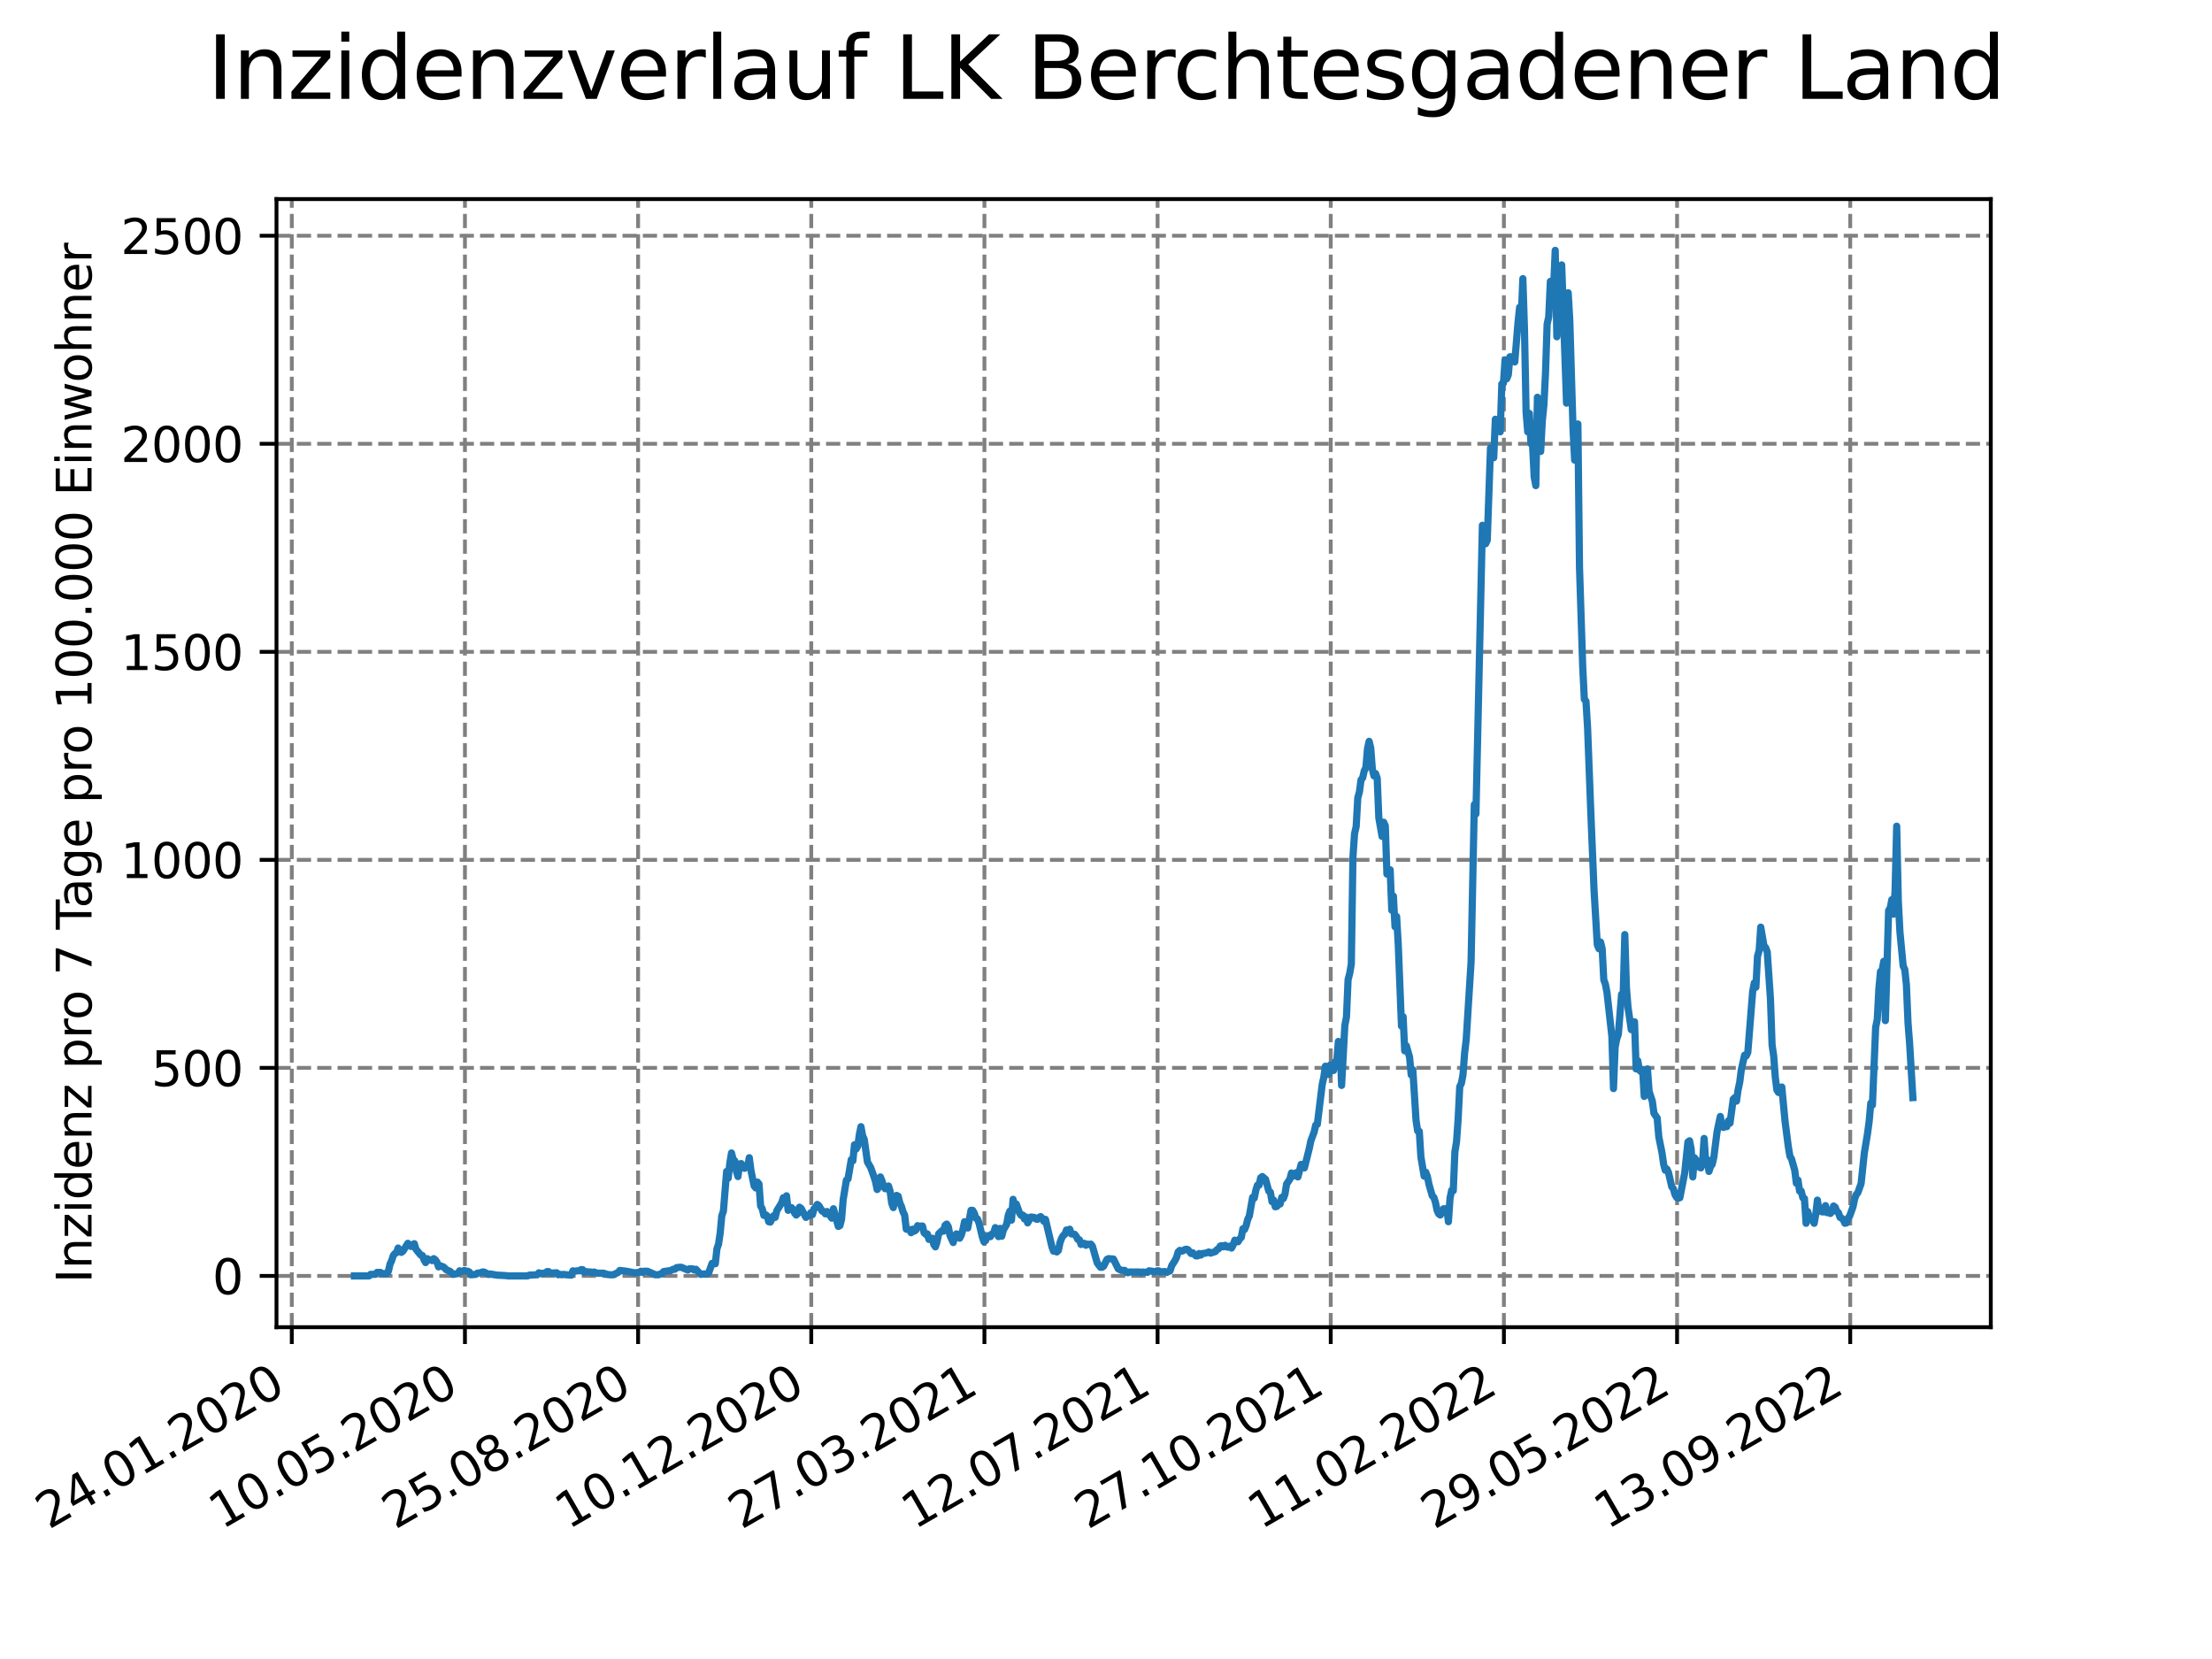 <?xml version="1.0" encoding="utf-8" standalone="no"?>
<!DOCTYPE svg PUBLIC "-//W3C//DTD SVG 1.1//EN"
  "http://www.w3.org/Graphics/SVG/1.1/DTD/svg11.dtd">
<svg xmlns:xlink="http://www.w3.org/1999/xlink" width="460.8pt" height="345.6pt" viewBox="0 0 460.8 345.6" xmlns="http://www.w3.org/2000/svg" version="1.1">
 <defs>
  <style type="text/css">*{stroke-linejoin: round; stroke-linecap: butt}</style>
 </defs>
 <g id="figure_1">
  <g id="patch_1">
   <path d="M 0 345.6 
L 460.8 345.6 
L 460.8 0 
L 0 0 
z
" style="fill: #ffffff"/>
  </g>
  <g id="axes_1">
   <g id="patch_2">
    <path d="M 57.6 276.48 
L 414.72 276.48 
L 414.72 41.472 
L 57.6 41.472 
z
" style="fill: #ffffff"/>
   </g>
   <g id="matplotlib.axis_1">
    <g id="xtick_1">
     <g id="line2d_1">
      <path d="M 60.783 276.48 
L 60.783 41.472 
" clip-path="url(#p906265a7f2)" style="fill: none; stroke-dasharray: 2.96,1.28; stroke-dashoffset: 0; stroke: #808080; stroke-width: 0.8"/>
     </g>
     <g id="line2d_2">
      <defs>
       <path id="m6f03c1b5c0" d="M 0 0 
L 0 3.5 
" style="stroke: #000000; stroke-width: 0.8"/>
      </defs>
      <g>
       <use xlink:href="#m6f03c1b5c0" x="60.783" y="276.48" style="stroke: #000000; stroke-width: 0.8"/>
      </g>
     </g>
     <g id="text_1">
      <!-- 24.01.2020 -->
      <g transform="translate(10.158 318.689) rotate(-30) scale(0.1 -0.1)">
       <defs>
        <path id="DejaVuSans-32" d="M 1228 531 
L 3431 531 
L 3431 0 
L 469 0 
L 469 531 
Q 828 903 1448 1529 
Q 2069 2156 2228 2338 
Q 2531 2678 2651 2914 
Q 2772 3150 2772 3378 
Q 2772 3750 2511 3984 
Q 2250 4219 1831 4219 
Q 1534 4219 1204 4116 
Q 875 4013 500 3803 
L 500 4441 
Q 881 4594 1212 4672 
Q 1544 4750 1819 4750 
Q 2544 4750 2975 4387 
Q 3406 4025 3406 3419 
Q 3406 3131 3298 2873 
Q 3191 2616 2906 2266 
Q 2828 2175 2409 1742 
Q 1991 1309 1228 531 
z
" transform="scale(0.016)"/>
        <path id="DejaVuSans-34" d="M 2419 4116 
L 825 1625 
L 2419 1625 
L 2419 4116 
z
M 2253 4666 
L 3047 4666 
L 3047 1625 
L 3713 1625 
L 3713 1100 
L 3047 1100 
L 3047 0 
L 2419 0 
L 2419 1100 
L 313 1100 
L 313 1709 
L 2253 4666 
z
" transform="scale(0.016)"/>
        <path id="DejaVuSans-2e" d="M 684 794 
L 1344 794 
L 1344 0 
L 684 0 
L 684 794 
z
" transform="scale(0.016)"/>
        <path id="DejaVuSans-30" d="M 2034 4250 
Q 1547 4250 1301 3770 
Q 1056 3291 1056 2328 
Q 1056 1369 1301 889 
Q 1547 409 2034 409 
Q 2525 409 2770 889 
Q 3016 1369 3016 2328 
Q 3016 3291 2770 3770 
Q 2525 4250 2034 4250 
z
M 2034 4750 
Q 2819 4750 3233 4129 
Q 3647 3509 3647 2328 
Q 3647 1150 3233 529 
Q 2819 -91 2034 -91 
Q 1250 -91 836 529 
Q 422 1150 422 2328 
Q 422 3509 836 4129 
Q 1250 4750 2034 4750 
z
" transform="scale(0.016)"/>
        <path id="DejaVuSans-31" d="M 794 531 
L 1825 531 
L 1825 4091 
L 703 3866 
L 703 4441 
L 1819 4666 
L 2450 4666 
L 2450 531 
L 3481 531 
L 3481 0 
L 794 0 
L 794 531 
z
" transform="scale(0.016)"/>
       </defs>
       <use xlink:href="#DejaVuSans-32"/>
       <use xlink:href="#DejaVuSans-34" x="63.623"/>
       <use xlink:href="#DejaVuSans-2e" x="127.246"/>
       <use xlink:href="#DejaVuSans-30" x="159.033"/>
       <use xlink:href="#DejaVuSans-31" x="222.656"/>
       <use xlink:href="#DejaVuSans-2e" x="286.279"/>
       <use xlink:href="#DejaVuSans-32" x="318.066"/>
       <use xlink:href="#DejaVuSans-30" x="381.689"/>
       <use xlink:href="#DejaVuSans-32" x="445.312"/>
       <use xlink:href="#DejaVuSans-30" x="508.936"/>
      </g>
     </g>
    </g>
    <g id="xtick_2">
     <g id="line2d_3">
      <path d="M 96.856 276.48 
L 96.856 41.472 
" clip-path="url(#p906265a7f2)" style="fill: none; stroke-dasharray: 2.96,1.28; stroke-dashoffset: 0; stroke: #808080; stroke-width: 0.8"/>
     </g>
     <g id="line2d_4">
      <g>
       <use xlink:href="#m6f03c1b5c0" x="96.856" y="276.48" style="stroke: #000000; stroke-width: 0.8"/>
      </g>
     </g>
     <g id="text_2">
      <!-- 10.05.2020 -->
      <g transform="translate(46.231 318.689) rotate(-30) scale(0.1 -0.1)">
       <defs>
        <path id="DejaVuSans-35" d="M 691 4666 
L 3169 4666 
L 3169 4134 
L 1269 4134 
L 1269 2991 
Q 1406 3038 1543 3061 
Q 1681 3084 1819 3084 
Q 2600 3084 3056 2656 
Q 3513 2228 3513 1497 
Q 3513 744 3044 326 
Q 2575 -91 1722 -91 
Q 1428 -91 1123 -41 
Q 819 9 494 109 
L 494 744 
Q 775 591 1075 516 
Q 1375 441 1709 441 
Q 2250 441 2565 725 
Q 2881 1009 2881 1497 
Q 2881 1984 2565 2268 
Q 2250 2553 1709 2553 
Q 1456 2553 1204 2497 
Q 953 2441 691 2322 
L 691 4666 
z
" transform="scale(0.016)"/>
       </defs>
       <use xlink:href="#DejaVuSans-31"/>
       <use xlink:href="#DejaVuSans-30" x="63.623"/>
       <use xlink:href="#DejaVuSans-2e" x="127.246"/>
       <use xlink:href="#DejaVuSans-30" x="159.033"/>
       <use xlink:href="#DejaVuSans-35" x="222.656"/>
       <use xlink:href="#DejaVuSans-2e" x="286.279"/>
       <use xlink:href="#DejaVuSans-32" x="318.066"/>
       <use xlink:href="#DejaVuSans-30" x="381.689"/>
       <use xlink:href="#DejaVuSans-32" x="445.312"/>
       <use xlink:href="#DejaVuSans-30" x="508.936"/>
      </g>
     </g>
    </g>
    <g id="xtick_3">
     <g id="line2d_5">
      <path d="M 132.929 276.48 
L 132.929 41.472 
" clip-path="url(#p906265a7f2)" style="fill: none; stroke-dasharray: 2.96,1.28; stroke-dashoffset: 0; stroke: #808080; stroke-width: 0.8"/>
     </g>
     <g id="line2d_6">
      <g>
       <use xlink:href="#m6f03c1b5c0" x="132.929" y="276.48" style="stroke: #000000; stroke-width: 0.8"/>
      </g>
     </g>
     <g id="text_3">
      <!-- 25.08.2020 -->
      <g transform="translate(82.303 318.689) rotate(-30) scale(0.1 -0.1)">
       <defs>
        <path id="DejaVuSans-38" d="M 2034 2216 
Q 1584 2216 1326 1975 
Q 1069 1734 1069 1313 
Q 1069 891 1326 650 
Q 1584 409 2034 409 
Q 2484 409 2743 651 
Q 3003 894 3003 1313 
Q 3003 1734 2745 1975 
Q 2488 2216 2034 2216 
z
M 1403 2484 
Q 997 2584 770 2862 
Q 544 3141 544 3541 
Q 544 4100 942 4425 
Q 1341 4750 2034 4750 
Q 2731 4750 3128 4425 
Q 3525 4100 3525 3541 
Q 3525 3141 3298 2862 
Q 3072 2584 2669 2484 
Q 3125 2378 3379 2068 
Q 3634 1759 3634 1313 
Q 3634 634 3220 271 
Q 2806 -91 2034 -91 
Q 1263 -91 848 271 
Q 434 634 434 1313 
Q 434 1759 690 2068 
Q 947 2378 1403 2484 
z
M 1172 3481 
Q 1172 3119 1398 2916 
Q 1625 2713 2034 2713 
Q 2441 2713 2670 2916 
Q 2900 3119 2900 3481 
Q 2900 3844 2670 4047 
Q 2441 4250 2034 4250 
Q 1625 4250 1398 4047 
Q 1172 3844 1172 3481 
z
" transform="scale(0.016)"/>
       </defs>
       <use xlink:href="#DejaVuSans-32"/>
       <use xlink:href="#DejaVuSans-35" x="63.623"/>
       <use xlink:href="#DejaVuSans-2e" x="127.246"/>
       <use xlink:href="#DejaVuSans-30" x="159.033"/>
       <use xlink:href="#DejaVuSans-38" x="222.656"/>
       <use xlink:href="#DejaVuSans-2e" x="286.279"/>
       <use xlink:href="#DejaVuSans-32" x="318.066"/>
       <use xlink:href="#DejaVuSans-30" x="381.689"/>
       <use xlink:href="#DejaVuSans-32" x="445.312"/>
       <use xlink:href="#DejaVuSans-30" x="508.936"/>
      </g>
     </g>
    </g>
    <g id="xtick_4">
     <g id="line2d_7">
      <path d="M 169.001 276.48 
L 169.001 41.472 
" clip-path="url(#p906265a7f2)" style="fill: none; stroke-dasharray: 2.96,1.28; stroke-dashoffset: 0; stroke: #808080; stroke-width: 0.8"/>
     </g>
     <g id="line2d_8">
      <g>
       <use xlink:href="#m6f03c1b5c0" x="169.001" y="276.48" style="stroke: #000000; stroke-width: 0.8"/>
      </g>
     </g>
     <g id="text_4">
      <!-- 10.12.2020 -->
      <g transform="translate(118.376 318.689) rotate(-30) scale(0.1 -0.1)">
       <use xlink:href="#DejaVuSans-31"/>
       <use xlink:href="#DejaVuSans-30" x="63.623"/>
       <use xlink:href="#DejaVuSans-2e" x="127.246"/>
       <use xlink:href="#DejaVuSans-31" x="159.033"/>
       <use xlink:href="#DejaVuSans-32" x="222.656"/>
       <use xlink:href="#DejaVuSans-2e" x="286.279"/>
       <use xlink:href="#DejaVuSans-32" x="318.066"/>
       <use xlink:href="#DejaVuSans-30" x="381.689"/>
       <use xlink:href="#DejaVuSans-32" x="445.312"/>
       <use xlink:href="#DejaVuSans-30" x="508.936"/>
      </g>
     </g>
    </g>
    <g id="xtick_5">
     <g id="line2d_9">
      <path d="M 205.074 276.48 
L 205.074 41.472 
" clip-path="url(#p906265a7f2)" style="fill: none; stroke-dasharray: 2.96,1.28; stroke-dashoffset: 0; stroke: #808080; stroke-width: 0.8"/>
     </g>
     <g id="line2d_10">
      <g>
       <use xlink:href="#m6f03c1b5c0" x="205.074" y="276.48" style="stroke: #000000; stroke-width: 0.8"/>
      </g>
     </g>
     <g id="text_5">
      <!-- 27.03.2021 -->
      <g transform="translate(154.449 318.689) rotate(-30) scale(0.1 -0.1)">
       <defs>
        <path id="DejaVuSans-37" d="M 525 4666 
L 3525 4666 
L 3525 4397 
L 1831 0 
L 1172 0 
L 2766 4134 
L 525 4134 
L 525 4666 
z
" transform="scale(0.016)"/>
        <path id="DejaVuSans-33" d="M 2597 2516 
Q 3050 2419 3304 2112 
Q 3559 1806 3559 1356 
Q 3559 666 3084 287 
Q 2609 -91 1734 -91 
Q 1441 -91 1130 -33 
Q 819 25 488 141 
L 488 750 
Q 750 597 1062 519 
Q 1375 441 1716 441 
Q 2309 441 2620 675 
Q 2931 909 2931 1356 
Q 2931 1769 2642 2001 
Q 2353 2234 1838 2234 
L 1294 2234 
L 1294 2753 
L 1863 2753 
Q 2328 2753 2575 2939 
Q 2822 3125 2822 3475 
Q 2822 3834 2567 4026 
Q 2313 4219 1838 4219 
Q 1578 4219 1281 4162 
Q 984 4106 628 3988 
L 628 4550 
Q 988 4650 1302 4700 
Q 1616 4750 1894 4750 
Q 2613 4750 3031 4423 
Q 3450 4097 3450 3541 
Q 3450 3153 3228 2886 
Q 3006 2619 2597 2516 
z
" transform="scale(0.016)"/>
       </defs>
       <use xlink:href="#DejaVuSans-32"/>
       <use xlink:href="#DejaVuSans-37" x="63.623"/>
       <use xlink:href="#DejaVuSans-2e" x="127.246"/>
       <use xlink:href="#DejaVuSans-30" x="159.033"/>
       <use xlink:href="#DejaVuSans-33" x="222.656"/>
       <use xlink:href="#DejaVuSans-2e" x="286.279"/>
       <use xlink:href="#DejaVuSans-32" x="318.066"/>
       <use xlink:href="#DejaVuSans-30" x="381.689"/>
       <use xlink:href="#DejaVuSans-32" x="445.312"/>
       <use xlink:href="#DejaVuSans-31" x="508.936"/>
      </g>
     </g>
    </g>
    <g id="xtick_6">
     <g id="line2d_11">
      <path d="M 241.147 276.48 
L 241.147 41.472 
" clip-path="url(#p906265a7f2)" style="fill: none; stroke-dasharray: 2.96,1.28; stroke-dashoffset: 0; stroke: #808080; stroke-width: 0.8"/>
     </g>
     <g id="line2d_12">
      <g>
       <use xlink:href="#m6f03c1b5c0" x="241.147" y="276.48" style="stroke: #000000; stroke-width: 0.8"/>
      </g>
     </g>
     <g id="text_6">
      <!-- 12.07.2021 -->
      <g transform="translate(190.521 318.689) rotate(-30) scale(0.1 -0.1)">
       <use xlink:href="#DejaVuSans-31"/>
       <use xlink:href="#DejaVuSans-32" x="63.623"/>
       <use xlink:href="#DejaVuSans-2e" x="127.246"/>
       <use xlink:href="#DejaVuSans-30" x="159.033"/>
       <use xlink:href="#DejaVuSans-37" x="222.656"/>
       <use xlink:href="#DejaVuSans-2e" x="286.279"/>
       <use xlink:href="#DejaVuSans-32" x="318.066"/>
       <use xlink:href="#DejaVuSans-30" x="381.689"/>
       <use xlink:href="#DejaVuSans-32" x="445.312"/>
       <use xlink:href="#DejaVuSans-31" x="508.936"/>
      </g>
     </g>
    </g>
    <g id="xtick_7">
     <g id="line2d_13">
      <path d="M 277.219 276.48 
L 277.219 41.472 
" clip-path="url(#p906265a7f2)" style="fill: none; stroke-dasharray: 2.96,1.28; stroke-dashoffset: 0; stroke: #808080; stroke-width: 0.8"/>
     </g>
     <g id="line2d_14">
      <g>
       <use xlink:href="#m6f03c1b5c0" x="277.219" y="276.48" style="stroke: #000000; stroke-width: 0.8"/>
      </g>
     </g>
     <g id="text_7">
      <!-- 27.10.2021 -->
      <g transform="translate(226.594 318.689) rotate(-30) scale(0.1 -0.1)">
       <use xlink:href="#DejaVuSans-32"/>
       <use xlink:href="#DejaVuSans-37" x="63.623"/>
       <use xlink:href="#DejaVuSans-2e" x="127.246"/>
       <use xlink:href="#DejaVuSans-31" x="159.033"/>
       <use xlink:href="#DejaVuSans-30" x="222.656"/>
       <use xlink:href="#DejaVuSans-2e" x="286.279"/>
       <use xlink:href="#DejaVuSans-32" x="318.066"/>
       <use xlink:href="#DejaVuSans-30" x="381.689"/>
       <use xlink:href="#DejaVuSans-32" x="445.312"/>
       <use xlink:href="#DejaVuSans-31" x="508.936"/>
      </g>
     </g>
    </g>
    <g id="xtick_8">
     <g id="line2d_15">
      <path d="M 313.292 276.48 
L 313.292 41.472 
" clip-path="url(#p906265a7f2)" style="fill: none; stroke-dasharray: 2.96,1.28; stroke-dashoffset: 0; stroke: #808080; stroke-width: 0.8"/>
     </g>
     <g id="line2d_16">
      <g>
       <use xlink:href="#m6f03c1b5c0" x="313.292" y="276.48" style="stroke: #000000; stroke-width: 0.8"/>
      </g>
     </g>
     <g id="text_8">
      <!-- 11.02.2022 -->
      <g transform="translate(262.667 318.689) rotate(-30) scale(0.1 -0.1)">
       <use xlink:href="#DejaVuSans-31"/>
       <use xlink:href="#DejaVuSans-31" x="63.623"/>
       <use xlink:href="#DejaVuSans-2e" x="127.246"/>
       <use xlink:href="#DejaVuSans-30" x="159.033"/>
       <use xlink:href="#DejaVuSans-32" x="222.656"/>
       <use xlink:href="#DejaVuSans-2e" x="286.279"/>
       <use xlink:href="#DejaVuSans-32" x="318.066"/>
       <use xlink:href="#DejaVuSans-30" x="381.689"/>
       <use xlink:href="#DejaVuSans-32" x="445.312"/>
       <use xlink:href="#DejaVuSans-32" x="508.936"/>
      </g>
     </g>
    </g>
    <g id="xtick_9">
     <g id="line2d_17">
      <path d="M 349.365 276.48 
L 349.365 41.472 
" clip-path="url(#p906265a7f2)" style="fill: none; stroke-dasharray: 2.96,1.28; stroke-dashoffset: 0; stroke: #808080; stroke-width: 0.8"/>
     </g>
     <g id="line2d_18">
      <g>
       <use xlink:href="#m6f03c1b5c0" x="349.365" y="276.48" style="stroke: #000000; stroke-width: 0.8"/>
      </g>
     </g>
     <g id="text_9">
      <!-- 29.05.2022 -->
      <g transform="translate(298.74 318.689) rotate(-30) scale(0.1 -0.1)">
       <defs>
        <path id="DejaVuSans-39" d="M 703 97 
L 703 672 
Q 941 559 1184 500 
Q 1428 441 1663 441 
Q 2288 441 2617 861 
Q 2947 1281 2994 2138 
Q 2813 1869 2534 1725 
Q 2256 1581 1919 1581 
Q 1219 1581 811 2004 
Q 403 2428 403 3163 
Q 403 3881 828 4315 
Q 1253 4750 1959 4750 
Q 2769 4750 3195 4129 
Q 3622 3509 3622 2328 
Q 3622 1225 3098 567 
Q 2575 -91 1691 -91 
Q 1453 -91 1209 -44 
Q 966 3 703 97 
z
M 1959 2075 
Q 2384 2075 2632 2365 
Q 2881 2656 2881 3163 
Q 2881 3666 2632 3958 
Q 2384 4250 1959 4250 
Q 1534 4250 1286 3958 
Q 1038 3666 1038 3163 
Q 1038 2656 1286 2365 
Q 1534 2075 1959 2075 
z
" transform="scale(0.016)"/>
       </defs>
       <use xlink:href="#DejaVuSans-32"/>
       <use xlink:href="#DejaVuSans-39" x="63.623"/>
       <use xlink:href="#DejaVuSans-2e" x="127.246"/>
       <use xlink:href="#DejaVuSans-30" x="159.033"/>
       <use xlink:href="#DejaVuSans-35" x="222.656"/>
       <use xlink:href="#DejaVuSans-2e" x="286.279"/>
       <use xlink:href="#DejaVuSans-32" x="318.066"/>
       <use xlink:href="#DejaVuSans-30" x="381.689"/>
       <use xlink:href="#DejaVuSans-32" x="445.312"/>
       <use xlink:href="#DejaVuSans-32" x="508.936"/>
      </g>
     </g>
    </g>
    <g id="xtick_10">
     <g id="line2d_19">
      <path d="M 385.438 276.48 
L 385.438 41.472 
" clip-path="url(#p906265a7f2)" style="fill: none; stroke-dasharray: 2.96,1.28; stroke-dashoffset: 0; stroke: #808080; stroke-width: 0.8"/>
     </g>
     <g id="line2d_20">
      <g>
       <use xlink:href="#m6f03c1b5c0" x="385.438" y="276.48" style="stroke: #000000; stroke-width: 0.8"/>
      </g>
     </g>
     <g id="text_10">
      <!-- 13.09.2022 -->
      <g transform="translate(334.812 318.689) rotate(-30) scale(0.1 -0.1)">
       <use xlink:href="#DejaVuSans-31"/>
       <use xlink:href="#DejaVuSans-33" x="63.623"/>
       <use xlink:href="#DejaVuSans-2e" x="127.246"/>
       <use xlink:href="#DejaVuSans-30" x="159.033"/>
       <use xlink:href="#DejaVuSans-39" x="222.656"/>
       <use xlink:href="#DejaVuSans-2e" x="286.279"/>
       <use xlink:href="#DejaVuSans-32" x="318.066"/>
       <use xlink:href="#DejaVuSans-30" x="381.689"/>
       <use xlink:href="#DejaVuSans-32" x="445.312"/>
       <use xlink:href="#DejaVuSans-32" x="508.936"/>
      </g>
     </g>
    </g>
   </g>
   <g id="matplotlib.axis_2">
    <g id="ytick_1">
     <g id="line2d_21">
      <path d="M 57.6 265.798 
L 414.72 265.798 
" clip-path="url(#p906265a7f2)" style="fill: none; stroke-dasharray: 2.96,1.28; stroke-dashoffset: 0; stroke: #808080; stroke-width: 0.8"/>
     </g>
     <g id="line2d_22">
      <defs>
       <path id="meebce8233e" d="M 0 0 
L -3.5 0 
" style="stroke: #000000; stroke-width: 0.8"/>
      </defs>
      <g>
       <use xlink:href="#meebce8233e" x="57.6" y="265.798" style="stroke: #000000; stroke-width: 0.8"/>
      </g>
     </g>
     <g id="text_11">
      <!-- 0 -->
      <g transform="translate(44.237 269.597) scale(0.1 -0.1)">
       <use xlink:href="#DejaVuSans-30"/>
      </g>
     </g>
    </g>
    <g id="ytick_2">
     <g id="line2d_23">
      <path d="M 57.6 222.46 
L 414.72 222.46 
" clip-path="url(#p906265a7f2)" style="fill: none; stroke-dasharray: 2.96,1.28; stroke-dashoffset: 0; stroke: #808080; stroke-width: 0.8"/>
     </g>
     <g id="line2d_24">
      <g>
       <use xlink:href="#meebce8233e" x="57.6" y="222.46" style="stroke: #000000; stroke-width: 0.8"/>
      </g>
     </g>
     <g id="text_12">
      <!-- 500 -->
      <g transform="translate(31.512 226.259) scale(0.1 -0.1)">
       <use xlink:href="#DejaVuSans-35"/>
       <use xlink:href="#DejaVuSans-30" x="63.623"/>
       <use xlink:href="#DejaVuSans-30" x="127.246"/>
      </g>
     </g>
    </g>
    <g id="ytick_3">
     <g id="line2d_25">
      <path d="M 57.6 179.122 
L 414.72 179.122 
" clip-path="url(#p906265a7f2)" style="fill: none; stroke-dasharray: 2.96,1.28; stroke-dashoffset: 0; stroke: #808080; stroke-width: 0.8"/>
     </g>
     <g id="line2d_26">
      <g>
       <use xlink:href="#meebce8233e" x="57.6" y="179.122" style="stroke: #000000; stroke-width: 0.8"/>
      </g>
     </g>
     <g id="text_13">
      <!-- 1000 -->
      <g transform="translate(25.15 182.921) scale(0.1 -0.1)">
       <use xlink:href="#DejaVuSans-31"/>
       <use xlink:href="#DejaVuSans-30" x="63.623"/>
       <use xlink:href="#DejaVuSans-30" x="127.246"/>
       <use xlink:href="#DejaVuSans-30" x="190.869"/>
      </g>
     </g>
    </g>
    <g id="ytick_4">
     <g id="line2d_27">
      <path d="M 57.6 135.784 
L 414.72 135.784 
" clip-path="url(#p906265a7f2)" style="fill: none; stroke-dasharray: 2.96,1.28; stroke-dashoffset: 0; stroke: #808080; stroke-width: 0.8"/>
     </g>
     <g id="line2d_28">
      <g>
       <use xlink:href="#meebce8233e" x="57.6" y="135.784" style="stroke: #000000; stroke-width: 0.8"/>
      </g>
     </g>
     <g id="text_14">
      <!-- 1500 -->
      <g transform="translate(25.15 139.583) scale(0.1 -0.1)">
       <use xlink:href="#DejaVuSans-31"/>
       <use xlink:href="#DejaVuSans-35" x="63.623"/>
       <use xlink:href="#DejaVuSans-30" x="127.246"/>
       <use xlink:href="#DejaVuSans-30" x="190.869"/>
      </g>
     </g>
    </g>
    <g id="ytick_5">
     <g id="line2d_29">
      <path d="M 57.6 92.446 
L 414.72 92.446 
" clip-path="url(#p906265a7f2)" style="fill: none; stroke-dasharray: 2.96,1.28; stroke-dashoffset: 0; stroke: #808080; stroke-width: 0.8"/>
     </g>
     <g id="line2d_30">
      <g>
       <use xlink:href="#meebce8233e" x="57.6" y="92.446" style="stroke: #000000; stroke-width: 0.8"/>
      </g>
     </g>
     <g id="text_15">
      <!-- 2000 -->
      <g transform="translate(25.15 96.245) scale(0.1 -0.1)">
       <use xlink:href="#DejaVuSans-32"/>
       <use xlink:href="#DejaVuSans-30" x="63.623"/>
       <use xlink:href="#DejaVuSans-30" x="127.246"/>
       <use xlink:href="#DejaVuSans-30" x="190.869"/>
      </g>
     </g>
    </g>
    <g id="ytick_6">
     <g id="line2d_31">
      <path d="M 57.6 49.108 
L 414.72 49.108 
" clip-path="url(#p906265a7f2)" style="fill: none; stroke-dasharray: 2.96,1.28; stroke-dashoffset: 0; stroke: #808080; stroke-width: 0.8"/>
     </g>
     <g id="line2d_32">
      <g>
       <use xlink:href="#meebce8233e" x="57.6" y="49.108" style="stroke: #000000; stroke-width: 0.8"/>
      </g>
     </g>
     <g id="text_16">
      <!-- 2500 -->
      <g transform="translate(25.15 52.907) scale(0.1 -0.1)">
       <use xlink:href="#DejaVuSans-32"/>
       <use xlink:href="#DejaVuSans-35" x="63.623"/>
       <use xlink:href="#DejaVuSans-30" x="127.246"/>
       <use xlink:href="#DejaVuSans-30" x="190.869"/>
      </g>
     </g>
    </g>
    <g id="text_17">
     <!-- Inzidenz pro 7 Tage pro 100.000 Einwohner -->
     <g transform="translate(19.07 267.301) rotate(-90) scale(0.1 -0.1)">
      <defs>
       <path id="DejaVuSans-49" d="M 628 4666 
L 1259 4666 
L 1259 0 
L 628 0 
L 628 4666 
z
" transform="scale(0.016)"/>
       <path id="DejaVuSans-6e" d="M 3513 2113 
L 3513 0 
L 2938 0 
L 2938 2094 
Q 2938 2591 2744 2837 
Q 2550 3084 2163 3084 
Q 1697 3084 1428 2787 
Q 1159 2491 1159 1978 
L 1159 0 
L 581 0 
L 581 3500 
L 1159 3500 
L 1159 2956 
Q 1366 3272 1645 3428 
Q 1925 3584 2291 3584 
Q 2894 3584 3203 3211 
Q 3513 2838 3513 2113 
z
" transform="scale(0.016)"/>
       <path id="DejaVuSans-7a" d="M 353 3500 
L 3084 3500 
L 3084 2975 
L 922 459 
L 3084 459 
L 3084 0 
L 275 0 
L 275 525 
L 2438 3041 
L 353 3041 
L 353 3500 
z
" transform="scale(0.016)"/>
       <path id="DejaVuSans-69" d="M 603 3500 
L 1178 3500 
L 1178 0 
L 603 0 
L 603 3500 
z
M 603 4863 
L 1178 4863 
L 1178 4134 
L 603 4134 
L 603 4863 
z
" transform="scale(0.016)"/>
       <path id="DejaVuSans-64" d="M 2906 2969 
L 2906 4863 
L 3481 4863 
L 3481 0 
L 2906 0 
L 2906 525 
Q 2725 213 2448 61 
Q 2172 -91 1784 -91 
Q 1150 -91 751 415 
Q 353 922 353 1747 
Q 353 2572 751 3078 
Q 1150 3584 1784 3584 
Q 2172 3584 2448 3432 
Q 2725 3281 2906 2969 
z
M 947 1747 
Q 947 1113 1208 752 
Q 1469 391 1925 391 
Q 2381 391 2643 752 
Q 2906 1113 2906 1747 
Q 2906 2381 2643 2742 
Q 2381 3103 1925 3103 
Q 1469 3103 1208 2742 
Q 947 2381 947 1747 
z
" transform="scale(0.016)"/>
       <path id="DejaVuSans-65" d="M 3597 1894 
L 3597 1613 
L 953 1613 
Q 991 1019 1311 708 
Q 1631 397 2203 397 
Q 2534 397 2845 478 
Q 3156 559 3463 722 
L 3463 178 
Q 3153 47 2828 -22 
Q 2503 -91 2169 -91 
Q 1331 -91 842 396 
Q 353 884 353 1716 
Q 353 2575 817 3079 
Q 1281 3584 2069 3584 
Q 2775 3584 3186 3129 
Q 3597 2675 3597 1894 
z
M 3022 2063 
Q 3016 2534 2758 2815 
Q 2500 3097 2075 3097 
Q 1594 3097 1305 2825 
Q 1016 2553 972 2059 
L 3022 2063 
z
" transform="scale(0.016)"/>
       <path id="DejaVuSans-20" transform="scale(0.016)"/>
       <path id="DejaVuSans-70" d="M 1159 525 
L 1159 -1331 
L 581 -1331 
L 581 3500 
L 1159 3500 
L 1159 2969 
Q 1341 3281 1617 3432 
Q 1894 3584 2278 3584 
Q 2916 3584 3314 3078 
Q 3713 2572 3713 1747 
Q 3713 922 3314 415 
Q 2916 -91 2278 -91 
Q 1894 -91 1617 61 
Q 1341 213 1159 525 
z
M 3116 1747 
Q 3116 2381 2855 2742 
Q 2594 3103 2138 3103 
Q 1681 3103 1420 2742 
Q 1159 2381 1159 1747 
Q 1159 1113 1420 752 
Q 1681 391 2138 391 
Q 2594 391 2855 752 
Q 3116 1113 3116 1747 
z
" transform="scale(0.016)"/>
       <path id="DejaVuSans-72" d="M 2631 2963 
Q 2534 3019 2420 3045 
Q 2306 3072 2169 3072 
Q 1681 3072 1420 2755 
Q 1159 2438 1159 1844 
L 1159 0 
L 581 0 
L 581 3500 
L 1159 3500 
L 1159 2956 
Q 1341 3275 1631 3429 
Q 1922 3584 2338 3584 
Q 2397 3584 2469 3576 
Q 2541 3569 2628 3553 
L 2631 2963 
z
" transform="scale(0.016)"/>
       <path id="DejaVuSans-6f" d="M 1959 3097 
Q 1497 3097 1228 2736 
Q 959 2375 959 1747 
Q 959 1119 1226 758 
Q 1494 397 1959 397 
Q 2419 397 2687 759 
Q 2956 1122 2956 1747 
Q 2956 2369 2687 2733 
Q 2419 3097 1959 3097 
z
M 1959 3584 
Q 2709 3584 3137 3096 
Q 3566 2609 3566 1747 
Q 3566 888 3137 398 
Q 2709 -91 1959 -91 
Q 1206 -91 779 398 
Q 353 888 353 1747 
Q 353 2609 779 3096 
Q 1206 3584 1959 3584 
z
" transform="scale(0.016)"/>
       <path id="DejaVuSans-54" d="M -19 4666 
L 3928 4666 
L 3928 4134 
L 2272 4134 
L 2272 0 
L 1638 0 
L 1638 4134 
L -19 4134 
L -19 4666 
z
" transform="scale(0.016)"/>
       <path id="DejaVuSans-61" d="M 2194 1759 
Q 1497 1759 1228 1600 
Q 959 1441 959 1056 
Q 959 750 1161 570 
Q 1363 391 1709 391 
Q 2188 391 2477 730 
Q 2766 1069 2766 1631 
L 2766 1759 
L 2194 1759 
z
M 3341 1997 
L 3341 0 
L 2766 0 
L 2766 531 
Q 2569 213 2275 61 
Q 1981 -91 1556 -91 
Q 1019 -91 701 211 
Q 384 513 384 1019 
Q 384 1609 779 1909 
Q 1175 2209 1959 2209 
L 2766 2209 
L 2766 2266 
Q 2766 2663 2505 2880 
Q 2244 3097 1772 3097 
Q 1472 3097 1187 3025 
Q 903 2953 641 2809 
L 641 3341 
Q 956 3463 1253 3523 
Q 1550 3584 1831 3584 
Q 2591 3584 2966 3190 
Q 3341 2797 3341 1997 
z
" transform="scale(0.016)"/>
       <path id="DejaVuSans-67" d="M 2906 1791 
Q 2906 2416 2648 2759 
Q 2391 3103 1925 3103 
Q 1463 3103 1205 2759 
Q 947 2416 947 1791 
Q 947 1169 1205 825 
Q 1463 481 1925 481 
Q 2391 481 2648 825 
Q 2906 1169 2906 1791 
z
M 3481 434 
Q 3481 -459 3084 -895 
Q 2688 -1331 1869 -1331 
Q 1566 -1331 1297 -1286 
Q 1028 -1241 775 -1147 
L 775 -588 
Q 1028 -725 1275 -790 
Q 1522 -856 1778 -856 
Q 2344 -856 2625 -561 
Q 2906 -266 2906 331 
L 2906 616 
Q 2728 306 2450 153 
Q 2172 0 1784 0 
Q 1141 0 747 490 
Q 353 981 353 1791 
Q 353 2603 747 3093 
Q 1141 3584 1784 3584 
Q 2172 3584 2450 3431 
Q 2728 3278 2906 2969 
L 2906 3500 
L 3481 3500 
L 3481 434 
z
" transform="scale(0.016)"/>
       <path id="DejaVuSans-45" d="M 628 4666 
L 3578 4666 
L 3578 4134 
L 1259 4134 
L 1259 2753 
L 3481 2753 
L 3481 2222 
L 1259 2222 
L 1259 531 
L 3634 531 
L 3634 0 
L 628 0 
L 628 4666 
z
" transform="scale(0.016)"/>
       <path id="DejaVuSans-77" d="M 269 3500 
L 844 3500 
L 1563 769 
L 2278 3500 
L 2956 3500 
L 3675 769 
L 4391 3500 
L 4966 3500 
L 4050 0 
L 3372 0 
L 2619 2869 
L 1863 0 
L 1184 0 
L 269 3500 
z
" transform="scale(0.016)"/>
       <path id="DejaVuSans-68" d="M 3513 2113 
L 3513 0 
L 2938 0 
L 2938 2094 
Q 2938 2591 2744 2837 
Q 2550 3084 2163 3084 
Q 1697 3084 1428 2787 
Q 1159 2491 1159 1978 
L 1159 0 
L 581 0 
L 581 4863 
L 1159 4863 
L 1159 2956 
Q 1366 3272 1645 3428 
Q 1925 3584 2291 3584 
Q 2894 3584 3203 3211 
Q 3513 2838 3513 2113 
z
" transform="scale(0.016)"/>
      </defs>
      <use xlink:href="#DejaVuSans-49"/>
      <use xlink:href="#DejaVuSans-6e" x="29.492"/>
      <use xlink:href="#DejaVuSans-7a" x="92.871"/>
      <use xlink:href="#DejaVuSans-69" x="145.361"/>
      <use xlink:href="#DejaVuSans-64" x="173.145"/>
      <use xlink:href="#DejaVuSans-65" x="236.621"/>
      <use xlink:href="#DejaVuSans-6e" x="298.145"/>
      <use xlink:href="#DejaVuSans-7a" x="361.523"/>
      <use xlink:href="#DejaVuSans-20" x="414.014"/>
      <use xlink:href="#DejaVuSans-70" x="445.801"/>
      <use xlink:href="#DejaVuSans-72" x="509.277"/>
      <use xlink:href="#DejaVuSans-6f" x="548.141"/>
      <use xlink:href="#DejaVuSans-20" x="609.322"/>
      <use xlink:href="#DejaVuSans-37" x="641.109"/>
      <use xlink:href="#DejaVuSans-20" x="704.732"/>
      <use xlink:href="#DejaVuSans-54" x="736.52"/>
      <use xlink:href="#DejaVuSans-61" x="781.104"/>
      <use xlink:href="#DejaVuSans-67" x="842.383"/>
      <use xlink:href="#DejaVuSans-65" x="905.859"/>
      <use xlink:href="#DejaVuSans-20" x="967.383"/>
      <use xlink:href="#DejaVuSans-70" x="999.17"/>
      <use xlink:href="#DejaVuSans-72" x="1062.646"/>
      <use xlink:href="#DejaVuSans-6f" x="1101.51"/>
      <use xlink:href="#DejaVuSans-20" x="1162.691"/>
      <use xlink:href="#DejaVuSans-31" x="1194.479"/>
      <use xlink:href="#DejaVuSans-30" x="1258.102"/>
      <use xlink:href="#DejaVuSans-30" x="1321.725"/>
      <use xlink:href="#DejaVuSans-2e" x="1385.348"/>
      <use xlink:href="#DejaVuSans-30" x="1417.135"/>
      <use xlink:href="#DejaVuSans-30" x="1480.758"/>
      <use xlink:href="#DejaVuSans-30" x="1544.381"/>
      <use xlink:href="#DejaVuSans-20" x="1608.004"/>
      <use xlink:href="#DejaVuSans-45" x="1639.791"/>
      <use xlink:href="#DejaVuSans-69" x="1702.975"/>
      <use xlink:href="#DejaVuSans-6e" x="1730.758"/>
      <use xlink:href="#DejaVuSans-77" x="1794.137"/>
      <use xlink:href="#DejaVuSans-6f" x="1875.924"/>
      <use xlink:href="#DejaVuSans-68" x="1937.105"/>
      <use xlink:href="#DejaVuSans-6e" x="2000.484"/>
      <use xlink:href="#DejaVuSans-65" x="2063.863"/>
      <use xlink:href="#DejaVuSans-72" x="2125.387"/>
     </g>
    </g>
   </g>
   <g id="line2d_33">
    <path d="M 73.833 265.798 
L 76.867 265.798 
L 77.204 265.471 
L 78.215 265.471 
L 78.553 265.061 
L 79.227 265.061 
L 79.564 265.307 
L 80.575 265.307 
L 80.912 264.816 
L 81.25 263.343 
L 81.587 262.607 
L 81.924 261.543 
L 82.261 261.134 
L 82.598 260.97 
L 82.935 259.988 
L 83.609 260.888 
L 83.947 260.643 
L 84.958 259.006 
L 85.632 259.661 
L 85.969 259.252 
L 86.306 259.088 
L 86.644 260.234 
L 87.655 261.461 
L 87.992 261.543 
L 88.329 262.443 
L 88.666 263.016 
L 89.004 262.198 
L 89.341 262.443 
L 89.678 262.443 
L 90.015 262.607 
L 90.352 262.198 
L 90.689 262.443 
L 91.026 262.934 
L 91.363 263.916 
L 91.701 263.67 
L 92.375 263.916 
L 93.049 264.57 
L 93.723 264.816 
L 94.398 265.471 
L 95.409 265.307 
L 95.746 264.734 
L 96.083 264.898 
L 96.757 264.652 
L 97.095 264.816 
L 97.432 264.816 
L 97.769 264.98 
L 98.106 265.552 
L 99.117 265.471 
L 99.454 265.225 
L 100.129 265.143 
L 100.466 264.98 
L 100.803 264.98 
L 101.814 265.471 
L 102.152 265.389 
L 103.5 265.634 
L 105.186 265.716 
L 105.86 265.798 
L 109.905 265.798 
L 110.243 265.634 
L 111.928 265.552 
L 112.265 265.143 
L 112.602 265.307 
L 113.277 265.225 
L 113.614 265.225 
L 113.951 264.898 
L 114.288 264.898 
L 114.625 265.225 
L 115.974 265.143 
L 116.311 265.552 
L 116.648 265.471 
L 116.985 265.552 
L 117.322 265.471 
L 117.997 265.552 
L 119.008 265.634 
L 119.345 264.734 
L 119.682 264.816 
L 120.356 264.734 
L 120.694 264.734 
L 121.031 264.489 
L 121.368 264.489 
L 121.705 265.061 
L 122.042 264.898 
L 122.716 264.98 
L 123.053 264.98 
L 123.391 265.143 
L 123.728 264.98 
L 124.402 265.225 
L 125.75 265.225 
L 126.425 265.471 
L 127.099 265.552 
L 127.773 265.552 
L 128.785 265.061 
L 129.122 264.652 
L 129.796 264.734 
L 130.47 264.816 
L 132.156 265.143 
L 133.167 265.061 
L 133.504 264.816 
L 133.842 265.061 
L 134.179 264.816 
L 134.853 264.816 
L 136.539 265.552 
L 137.213 265.552 
L 137.55 265.389 
L 137.887 265.389 
L 138.224 264.898 
L 139.236 264.734 
L 139.573 264.734 
L 140.247 264.407 
L 140.584 264.407 
L 140.921 264.08 
L 141.596 263.998 
L 141.933 263.998 
L 143.281 264.57 
L 143.618 264.325 
L 144.293 264.325 
L 144.63 264.57 
L 144.967 264.407 
L 145.978 265.471 
L 146.652 265.389 
L 147.327 265.389 
L 147.664 265.061 
L 148.338 263.179 
L 149.012 263.261 
L 149.349 260.152 
L 149.687 259.17 
L 150.024 256.879 
L 150.361 253.279 
L 150.698 252.297 
L 151.372 244.033 
L 151.709 245.424 
L 152.046 242.232 
L 152.384 240.187 
L 152.721 241.496 
L 153.058 241.823 
L 153.395 243.951 
L 153.732 245.096 
L 154.069 242.478 
L 154.406 242.396 
L 155.081 243.378 
L 155.755 242.969 
L 156.092 241.169 
L 156.429 243.787 
L 157.103 247.06 
L 157.441 247.469 
L 157.778 246.242 
L 158.115 246.651 
L 158.452 251.233 
L 158.789 251.806 
L 159.126 253.197 
L 159.463 253.033 
L 159.8 253.279 
L 160.138 254.506 
L 160.475 254.588 
L 161.149 253.279 
L 161.486 253.606 
L 161.823 252.215 
L 162.835 250.578 
L 163.172 249.515 
L 163.509 249.76 
L 163.846 249.106 
L 164.183 252.133 
L 164.52 251.642 
L 164.857 251.56 
L 165.194 251.888 
L 165.532 252.706 
L 165.869 253.115 
L 166.206 252.788 
L 166.543 251.479 
L 166.88 251.724 
L 167.892 253.606 
L 168.229 253.197 
L 168.566 253.279 
L 168.903 252.624 
L 169.24 253.033 
L 169.577 251.806 
L 169.914 251.56 
L 170.251 250.906 
L 170.589 251.151 
L 171.263 252.297 
L 171.6 252.379 
L 171.937 252.87 
L 172.274 252.379 
L 173.286 253.77 
L 173.623 251.806 
L 174.634 255.488 
L 174.971 255.324 
L 175.308 254.015 
L 175.645 249.924 
L 176.32 245.833 
L 176.657 245.587 
L 177.331 241.578 
L 177.668 241.823 
L 178.005 238.468 
L 178.342 239.369 
L 178.68 238.796 
L 179.017 236.341 
L 179.354 234.705 
L 179.691 236.586 
L 180.028 237.323 
L 180.702 242.069 
L 181.377 243.214 
L 182.051 245.096 
L 182.388 246.16 
L 182.725 247.796 
L 183.062 247.305 
L 183.399 245.178 
L 183.737 245.996 
L 184.074 247.142 
L 184.411 247.633 
L 184.748 247.633 
L 185.085 247.06 
L 185.422 248.124 
L 185.759 250.66 
L 186.096 251.56 
L 186.434 249.433 
L 186.771 249.024 
L 187.108 249.187 
L 187.445 250.578 
L 187.782 251.315 
L 188.119 252.46 
L 188.456 253.115 
L 188.793 256.061 
L 189.468 256.143 
L 189.805 256.797 
L 190.142 256.061 
L 190.479 256.47 
L 190.816 256.224 
L 191.153 255.324 
L 191.491 255.57 
L 191.828 255.406 
L 192.165 255.406 
L 192.502 256.797 
L 192.839 257.124 
L 193.176 257.043 
L 193.513 258.188 
L 193.85 257.943 
L 194.188 257.943 
L 194.525 259.252 
L 194.862 259.743 
L 195.199 258.679 
L 195.536 257.043 
L 196.21 256.388 
L 196.547 256.47 
L 196.885 255.242 
L 197.222 254.997 
L 197.559 255.57 
L 197.896 257.37 
L 198.57 258.843 
L 198.907 257.534 
L 199.244 257.043 
L 199.582 257.615 
L 199.919 257.943 
L 200.256 257.288 
L 200.593 256.143 
L 200.93 254.506 
L 201.267 255.733 
L 201.604 255.815 
L 202.279 252.133 
L 202.616 252.133 
L 202.953 252.706 
L 203.29 253.77 
L 203.627 253.933 
L 203.964 254.833 
L 204.639 257.697 
L 204.976 258.679 
L 205.313 258.434 
L 205.65 257.615 
L 205.987 257.37 
L 206.324 257.615 
L 206.661 257.043 
L 206.998 256.879 
L 207.336 255.733 
L 208.01 257.615 
L 208.347 255.897 
L 208.684 257.534 
L 209.021 256.224 
L 209.695 255.079 
L 210.033 253.197 
L 210.37 252.297 
L 210.707 254.179 
L 211.044 249.842 
L 211.381 251.315 
L 211.718 250.824 
L 212.392 252.706 
L 212.73 253.197 
L 213.067 253.115 
L 213.404 253.933 
L 213.741 253.524 
L 214.078 254.752 
L 214.752 253.524 
L 215.427 253.606 
L 215.764 253.933 
L 216.101 254.015 
L 216.438 253.606 
L 216.775 253.442 
L 217.112 253.77 
L 217.449 254.424 
L 217.787 254.015 
L 219.135 259.743 
L 219.472 260.643 
L 219.809 260.643 
L 220.146 260.807 
L 220.484 260.479 
L 220.821 258.843 
L 221.158 257.943 
L 221.495 257.37 
L 221.832 257.124 
L 222.169 256.224 
L 222.506 256.47 
L 222.843 256.061 
L 223.181 257.043 
L 223.855 257.124 
L 224.192 257.534 
L 224.529 258.188 
L 224.866 258.27 
L 225.203 259.252 
L 225.54 259.006 
L 225.878 259.006 
L 226.215 259.416 
L 226.552 259.17 
L 226.889 259.252 
L 227.226 259.17 
L 227.563 259.579 
L 228.575 263.098 
L 229.249 263.998 
L 229.586 263.998 
L 229.923 263.752 
L 230.597 262.361 
L 230.935 262.198 
L 231.946 262.279 
L 232.957 264.325 
L 233.632 264.652 
L 234.306 264.652 
L 234.643 265.061 
L 234.98 265.143 
L 235.317 264.98 
L 237.34 264.98 
L 237.677 265.143 
L 238.014 264.98 
L 239.026 265.061 
L 239.363 264.734 
L 240.037 264.816 
L 240.374 264.98 
L 241.048 264.734 
L 241.385 264.734 
L 241.723 264.98 
L 242.397 264.898 
L 242.734 264.898 
L 243.071 265.061 
L 243.745 264.734 
L 244.083 263.67 
L 244.757 262.607 
L 245.094 261.952 
L 245.431 260.807 
L 245.768 260.479 
L 246.105 260.643 
L 246.442 260.561 
L 246.78 260.316 
L 247.117 260.234 
L 247.454 260.316 
L 248.128 261.134 
L 248.465 260.97 
L 249.139 261.625 
L 249.477 261.625 
L 249.814 261.134 
L 250.151 261.461 
L 250.488 261.134 
L 251.162 261.052 
L 251.836 260.807 
L 252.174 261.052 
L 253.185 260.725 
L 253.522 260.316 
L 253.859 260.152 
L 254.196 259.579 
L 254.533 259.497 
L 254.871 259.743 
L 255.208 259.416 
L 255.545 259.743 
L 255.882 259.825 
L 256.219 259.579 
L 256.556 259.988 
L 256.893 259.334 
L 257.231 258.352 
L 257.568 258.679 
L 257.905 258.679 
L 258.242 258.106 
L 258.579 257.779 
L 258.916 255.979 
L 259.253 256.143 
L 259.59 255.324 
L 259.928 254.015 
L 260.265 253.279 
L 260.939 249.433 
L 261.276 249.597 
L 261.613 247.96 
L 261.95 246.896 
L 262.287 246.896 
L 262.625 245.342 
L 262.962 245.096 
L 263.636 245.669 
L 264.31 248.124 
L 264.647 248.369 
L 264.984 250.333 
L 265.322 250.006 
L 265.659 251.397 
L 265.996 251.315 
L 266.333 250.742 
L 266.67 250.824 
L 267.007 249.433 
L 267.344 249.678 
L 267.681 248.778 
L 268.019 246.651 
L 268.693 245.669 
L 269.03 244.36 
L 269.367 245.014 
L 269.704 244.851 
L 270.041 244.278 
L 270.379 245.178 
L 271.053 242.56 
L 271.39 243.214 
L 271.727 243.296 
L 272.738 239.287 
L 273.076 237.65 
L 273.75 235.85 
L 274.087 234.377 
L 274.424 234.214 
L 275.435 225.949 
L 275.773 224.395 
L 276.11 222.104 
L 276.784 223.822 
L 277.121 221.858 
L 277.458 222.267 
L 277.795 223.004 
L 278.132 221.203 
L 278.47 221.285 
L 278.807 216.949 
L 279.144 217.276 
L 279.481 226.113 
L 280.155 213.594 
L 280.492 211.876 
L 280.829 204.102 
L 281.167 202.793 
L 281.504 200.829 
L 281.841 178.573 
L 282.178 173.663 
L 282.515 172.191 
L 282.852 166.217 
L 283.189 164.99 
L 283.527 162.454 
L 283.864 162.044 
L 284.201 160.572 
L 284.538 159.917 
L 284.875 155.989 
L 285.212 154.435 
L 285.549 155.826 
L 285.886 160.244 
L 286.224 161.635 
L 286.561 161.144 
L 286.898 162.126 
L 287.235 170.391 
L 287.909 174.236 
L 288.246 171.291 
L 288.583 172.027 
L 288.921 182.091 
L 289.258 181.928 
L 289.595 181.191 
L 289.932 189.619 
L 290.269 186.674 
L 290.606 193.056 
L 290.943 190.928 
L 291.28 196.738 
L 291.955 213.757 
L 292.292 211.794 
L 292.629 218.912 
L 292.966 217.849 
L 293.64 220.222 
L 293.978 223.904 
L 294.315 222.84 
L 294.989 233.395 
L 295.326 235.605 
L 295.663 235.686 
L 296 241.005 
L 296.675 245.014 
L 297.012 244.196 
L 297.349 245.096 
L 297.686 246.733 
L 298.36 249.106 
L 298.697 249.433 
L 299.034 250.497 
L 299.372 252.133 
L 299.709 252.87 
L 300.046 253.115 
L 300.72 251.806 
L 301.057 252.051 
L 301.394 251.724 
L 301.731 254.506 
L 302.069 249.597 
L 302.406 247.96 
L 302.743 248.042 
L 303.08 239.941 
L 303.417 237.896 
L 303.754 233.15 
L 304.091 226.358 
L 304.428 225.704 
L 304.766 223.904 
L 305.103 219.403 
L 305.44 216.54 
L 306.451 200.42 
L 307.126 167.608 
L 307.463 169.572 
L 308.811 109.431 
L 309.148 109.922 
L 309.485 113.277 
L 309.823 112.541 
L 310.497 93.312 
L 310.834 94.785 
L 311.171 95.357 
L 311.508 87.339 
L 311.845 88.893 
L 312.182 88.975 
L 312.52 89.957 
L 312.857 79.974 
L 313.194 79.811 
L 313.531 74.983 
L 313.868 78.911 
L 314.205 78.093 
L 314.542 74.329 
L 314.879 74.329 
L 315.217 75.229 
L 315.554 75.392 
L 316.228 67.21 
L 316.565 64.019 
L 316.902 66.064 
L 317.239 58.046 
L 317.576 68.601 
L 317.914 85.866 
L 318.251 89.957 
L 318.588 86.111 
L 318.925 92.412 
L 319.262 92.739 
L 319.599 99.367 
L 319.936 101.167 
L 320.274 82.757 
L 320.611 91.266 
L 320.948 94.048 
L 321.285 87.748 
L 321.622 84.393 
L 321.959 77.683 
L 322.296 67.537 
L 322.633 65.983 
L 322.971 58.618 
L 323.308 59.518 
L 323.645 60.009 
L 323.982 52.154 
L 324.319 70.156 
L 324.656 62.055 
L 325.33 55.182 
L 326.342 83.984 
L 326.679 60.991 
L 327.016 66.719 
L 327.69 89.384 
L 328.027 95.848 
L 328.365 88.402 
L 328.702 88.321 
L 329.039 118.187 
L 329.713 139.052 
L 330.05 145.68 
L 330.387 146.089 
L 330.724 151.653 
L 331.399 169.327 
L 332.073 185.528 
L 332.747 196.82 
L 333.084 197.638 
L 333.422 196.247 
L 333.759 197.638 
L 334.096 204.102 
L 334.433 205.002 
L 334.77 206.802 
L 335.781 215.885 
L 336.119 226.768 
L 336.456 218.176 
L 336.793 216.458 
L 337.13 215.476 
L 337.804 207.13 
L 338.141 207.13 
L 338.478 194.692 
L 338.816 205.82 
L 339.153 209.912 
L 339.827 214.494 
L 340.164 214.085 
L 340.501 212.857 
L 340.838 222.676 
L 341.175 220.958 
L 341.513 222.922 
L 341.85 223.249 
L 342.187 222.84 
L 342.524 228.404 
L 342.861 226.768 
L 343.198 222.676 
L 343.535 227.34 
L 344.21 229.386 
L 344.547 231.922 
L 345.221 232.904 
L 345.558 236.832 
L 346.232 240.187 
L 346.57 242.56 
L 346.907 243.787 
L 347.244 243.542 
L 347.581 244.278 
L 348.255 247.224 
L 348.592 247.633 
L 348.929 248.86 
L 349.267 249.433 
L 349.604 249.597 
L 349.941 249.515 
L 350.952 244.36 
L 351.626 237.896 
L 351.964 237.65 
L 352.301 239.369 
L 352.638 245.178 
L 352.975 241.169 
L 353.649 242.069 
L 353.986 243.132 
L 354.323 243.296 
L 354.661 242.314 
L 354.998 237.159 
L 355.335 242.069 
L 355.672 241.578 
L 356.009 244.033 
L 356.346 242.969 
L 356.683 242.56 
L 357.02 241.087 
L 357.695 235.768 
L 358.369 232.577 
L 358.706 234.623 
L 359.043 234.868 
L 359.38 234.459 
L 359.718 234.705 
L 360.055 233.477 
L 360.392 233.968 
L 361.066 228.977 
L 361.403 228.65 
L 361.74 229.386 
L 362.077 227.013 
L 362.415 225.458 
L 362.752 222.84 
L 363.426 219.812 
L 363.763 219.976 
L 364.1 219.24 
L 365.112 206.557 
L 365.449 204.757 
L 365.786 205.657 
L 366.123 199.193 
L 366.46 198.047 
L 366.797 193.138 
L 367.471 197.065 
L 367.809 197.393 
L 368.146 198.293 
L 368.82 208.112 
L 369.157 217.685 
L 369.494 219.976 
L 369.831 224.476 
L 370.168 227.095 
L 370.506 227.586 
L 370.843 227.177 
L 371.18 226.44 
L 371.854 233.559 
L 372.528 238.796 
L 372.866 240.841 
L 373.203 241.414 
L 373.877 243.787 
L 374.214 246.487 
L 374.551 245.833 
L 374.888 248.124 
L 375.225 248.124 
L 375.563 249.515 
L 375.9 249.678 
L 376.237 254.833 
L 376.574 252.379 
L 376.911 253.524 
L 377.248 253.606 
L 377.922 254.833 
L 378.26 252.951 
L 378.597 250.006 
L 378.934 252.215 
L 379.608 252.46 
L 379.945 252.46 
L 380.282 251.151 
L 380.619 252.624 
L 380.957 252.297 
L 381.294 252.788 
L 381.631 252.379 
L 381.968 251.233 
L 382.305 251.479 
L 382.642 252.379 
L 382.979 252.624 
L 383.317 253.606 
L 383.654 253.77 
L 383.991 254.097 
L 384.328 254.833 
L 384.665 254.752 
L 385.002 253.77 
L 385.339 253.279 
L 386.014 251.397 
L 386.351 249.76 
L 386.688 248.86 
L 387.025 248.451 
L 387.699 246.569 
L 388.373 240.187 
L 389.048 236.096 
L 389.385 233.559 
L 389.722 229.795 
L 390.059 230.204 
L 390.733 214.003 
L 391.07 212.366 
L 391.408 205.902 
L 391.745 202.384 
L 392.082 202.138 
L 392.419 200.256 
L 392.756 212.612 
L 393.43 189.701 
L 393.767 189.128 
L 394.105 187.41 
L 394.442 190.438 
L 394.779 185.61 
L 395.116 172.109 
L 395.453 187.737 
L 395.79 194.12 
L 396.465 201.238 
L 396.802 201.975 
L 397.139 205.166 
L 397.476 213.103 
L 397.813 217.44 
L 398.487 228.65 
L 398.487 228.65 
" clip-path="url(#p906265a7f2)" style="fill: none; stroke: #1f77b4; stroke-width: 1.5; stroke-linecap: square"/>
   </g>
   <g id="patch_3">
    <path d="M 57.6 276.48 
L 57.6 41.472 
" style="fill: none; stroke: #000000; stroke-width: 0.8; stroke-linejoin: miter; stroke-linecap: square"/>
   </g>
   <g id="patch_4">
    <path d="M 414.72 276.48 
L 414.72 41.472 
" style="fill: none; stroke: #000000; stroke-width: 0.8; stroke-linejoin: miter; stroke-linecap: square"/>
   </g>
   <g id="patch_5">
    <path d="M 57.6 276.48 
L 414.72 276.48 
" style="fill: none; stroke: #000000; stroke-width: 0.8; stroke-linejoin: miter; stroke-linecap: square"/>
   </g>
   <g id="patch_6">
    <path d="M 57.6 41.472 
L 414.72 41.472 
" style="fill: none; stroke: #000000; stroke-width: 0.8; stroke-linejoin: miter; stroke-linecap: square"/>
   </g>
  </g>
  <g id="text_18">
   <!-- Inzidenzverlauf LK Berchtesgadener Land -->
   <g transform="translate(43.203 20.589) scale(0.18 -0.18)">
    <defs>
     <path id="DejaVuSans-76" d="M 191 3500 
L 800 3500 
L 1894 563 
L 2988 3500 
L 3597 3500 
L 2284 0 
L 1503 0 
L 191 3500 
z
" transform="scale(0.016)"/>
     <path id="DejaVuSans-6c" d="M 603 4863 
L 1178 4863 
L 1178 0 
L 603 0 
L 603 4863 
z
" transform="scale(0.016)"/>
     <path id="DejaVuSans-75" d="M 544 1381 
L 544 3500 
L 1119 3500 
L 1119 1403 
Q 1119 906 1312 657 
Q 1506 409 1894 409 
Q 2359 409 2629 706 
Q 2900 1003 2900 1516 
L 2900 3500 
L 3475 3500 
L 3475 0 
L 2900 0 
L 2900 538 
Q 2691 219 2414 64 
Q 2138 -91 1772 -91 
Q 1169 -91 856 284 
Q 544 659 544 1381 
z
M 1991 3584 
L 1991 3584 
z
" transform="scale(0.016)"/>
     <path id="DejaVuSans-66" d="M 2375 4863 
L 2375 4384 
L 1825 4384 
Q 1516 4384 1395 4259 
Q 1275 4134 1275 3809 
L 1275 3500 
L 2222 3500 
L 2222 3053 
L 1275 3053 
L 1275 0 
L 697 0 
L 697 3053 
L 147 3053 
L 147 3500 
L 697 3500 
L 697 3744 
Q 697 4328 969 4595 
Q 1241 4863 1831 4863 
L 2375 4863 
z
" transform="scale(0.016)"/>
     <path id="DejaVuSans-4c" d="M 628 4666 
L 1259 4666 
L 1259 531 
L 3531 531 
L 3531 0 
L 628 0 
L 628 4666 
z
" transform="scale(0.016)"/>
     <path id="DejaVuSans-4b" d="M 628 4666 
L 1259 4666 
L 1259 2694 
L 3353 4666 
L 4166 4666 
L 1850 2491 
L 4331 0 
L 3500 0 
L 1259 2247 
L 1259 0 
L 628 0 
L 628 4666 
z
" transform="scale(0.016)"/>
     <path id="DejaVuSans-42" d="M 1259 2228 
L 1259 519 
L 2272 519 
Q 2781 519 3026 730 
Q 3272 941 3272 1375 
Q 3272 1813 3026 2020 
Q 2781 2228 2272 2228 
L 1259 2228 
z
M 1259 4147 
L 1259 2741 
L 2194 2741 
Q 2656 2741 2882 2914 
Q 3109 3088 3109 3444 
Q 3109 3797 2882 3972 
Q 2656 4147 2194 4147 
L 1259 4147 
z
M 628 4666 
L 2241 4666 
Q 2963 4666 3353 4366 
Q 3744 4066 3744 3513 
Q 3744 3084 3544 2831 
Q 3344 2578 2956 2516 
Q 3422 2416 3680 2098 
Q 3938 1781 3938 1306 
Q 3938 681 3513 340 
Q 3088 0 2303 0 
L 628 0 
L 628 4666 
z
" transform="scale(0.016)"/>
     <path id="DejaVuSans-63" d="M 3122 3366 
L 3122 2828 
Q 2878 2963 2633 3030 
Q 2388 3097 2138 3097 
Q 1578 3097 1268 2742 
Q 959 2388 959 1747 
Q 959 1106 1268 751 
Q 1578 397 2138 397 
Q 2388 397 2633 464 
Q 2878 531 3122 666 
L 3122 134 
Q 2881 22 2623 -34 
Q 2366 -91 2075 -91 
Q 1284 -91 818 406 
Q 353 903 353 1747 
Q 353 2603 823 3093 
Q 1294 3584 2113 3584 
Q 2378 3584 2631 3529 
Q 2884 3475 3122 3366 
z
" transform="scale(0.016)"/>
     <path id="DejaVuSans-74" d="M 1172 4494 
L 1172 3500 
L 2356 3500 
L 2356 3053 
L 1172 3053 
L 1172 1153 
Q 1172 725 1289 603 
Q 1406 481 1766 481 
L 2356 481 
L 2356 0 
L 1766 0 
Q 1100 0 847 248 
Q 594 497 594 1153 
L 594 3053 
L 172 3053 
L 172 3500 
L 594 3500 
L 594 4494 
L 1172 4494 
z
" transform="scale(0.016)"/>
     <path id="DejaVuSans-73" d="M 2834 3397 
L 2834 2853 
Q 2591 2978 2328 3040 
Q 2066 3103 1784 3103 
Q 1356 3103 1142 2972 
Q 928 2841 928 2578 
Q 928 2378 1081 2264 
Q 1234 2150 1697 2047 
L 1894 2003 
Q 2506 1872 2764 1633 
Q 3022 1394 3022 966 
Q 3022 478 2636 193 
Q 2250 -91 1575 -91 
Q 1294 -91 989 -36 
Q 684 19 347 128 
L 347 722 
Q 666 556 975 473 
Q 1284 391 1588 391 
Q 1994 391 2212 530 
Q 2431 669 2431 922 
Q 2431 1156 2273 1281 
Q 2116 1406 1581 1522 
L 1381 1569 
Q 847 1681 609 1914 
Q 372 2147 372 2553 
Q 372 3047 722 3315 
Q 1072 3584 1716 3584 
Q 2034 3584 2315 3537 
Q 2597 3491 2834 3397 
z
" transform="scale(0.016)"/>
    </defs>
    <use xlink:href="#DejaVuSans-49"/>
    <use xlink:href="#DejaVuSans-6e" x="29.492"/>
    <use xlink:href="#DejaVuSans-7a" x="92.871"/>
    <use xlink:href="#DejaVuSans-69" x="145.361"/>
    <use xlink:href="#DejaVuSans-64" x="173.145"/>
    <use xlink:href="#DejaVuSans-65" x="236.621"/>
    <use xlink:href="#DejaVuSans-6e" x="298.145"/>
    <use xlink:href="#DejaVuSans-7a" x="361.523"/>
    <use xlink:href="#DejaVuSans-76" x="414.014"/>
    <use xlink:href="#DejaVuSans-65" x="473.193"/>
    <use xlink:href="#DejaVuSans-72" x="534.717"/>
    <use xlink:href="#DejaVuSans-6c" x="575.83"/>
    <use xlink:href="#DejaVuSans-61" x="603.613"/>
    <use xlink:href="#DejaVuSans-75" x="664.893"/>
    <use xlink:href="#DejaVuSans-66" x="728.271"/>
    <use xlink:href="#DejaVuSans-20" x="763.477"/>
    <use xlink:href="#DejaVuSans-4c" x="795.264"/>
    <use xlink:href="#DejaVuSans-4b" x="850.977"/>
    <use xlink:href="#DejaVuSans-20" x="916.553"/>
    <use xlink:href="#DejaVuSans-42" x="948.34"/>
    <use xlink:href="#DejaVuSans-65" x="1016.943"/>
    <use xlink:href="#DejaVuSans-72" x="1078.467"/>
    <use xlink:href="#DejaVuSans-63" x="1117.33"/>
    <use xlink:href="#DejaVuSans-68" x="1172.311"/>
    <use xlink:href="#DejaVuSans-74" x="1235.689"/>
    <use xlink:href="#DejaVuSans-65" x="1274.898"/>
    <use xlink:href="#DejaVuSans-73" x="1336.422"/>
    <use xlink:href="#DejaVuSans-67" x="1388.521"/>
    <use xlink:href="#DejaVuSans-61" x="1451.998"/>
    <use xlink:href="#DejaVuSans-64" x="1513.277"/>
    <use xlink:href="#DejaVuSans-65" x="1576.754"/>
    <use xlink:href="#DejaVuSans-6e" x="1638.277"/>
    <use xlink:href="#DejaVuSans-65" x="1701.656"/>
    <use xlink:href="#DejaVuSans-72" x="1763.18"/>
    <use xlink:href="#DejaVuSans-20" x="1804.293"/>
    <use xlink:href="#DejaVuSans-4c" x="1836.08"/>
    <use xlink:href="#DejaVuSans-61" x="1891.793"/>
    <use xlink:href="#DejaVuSans-6e" x="1953.072"/>
    <use xlink:href="#DejaVuSans-64" x="2016.451"/>
   </g>
  </g>
 </g>
 <defs>
  <clipPath id="p906265a7f2">
   <rect x="57.6" y="41.472" width="357.12" height="235.008"/>
  </clipPath>
 </defs>
</svg>
